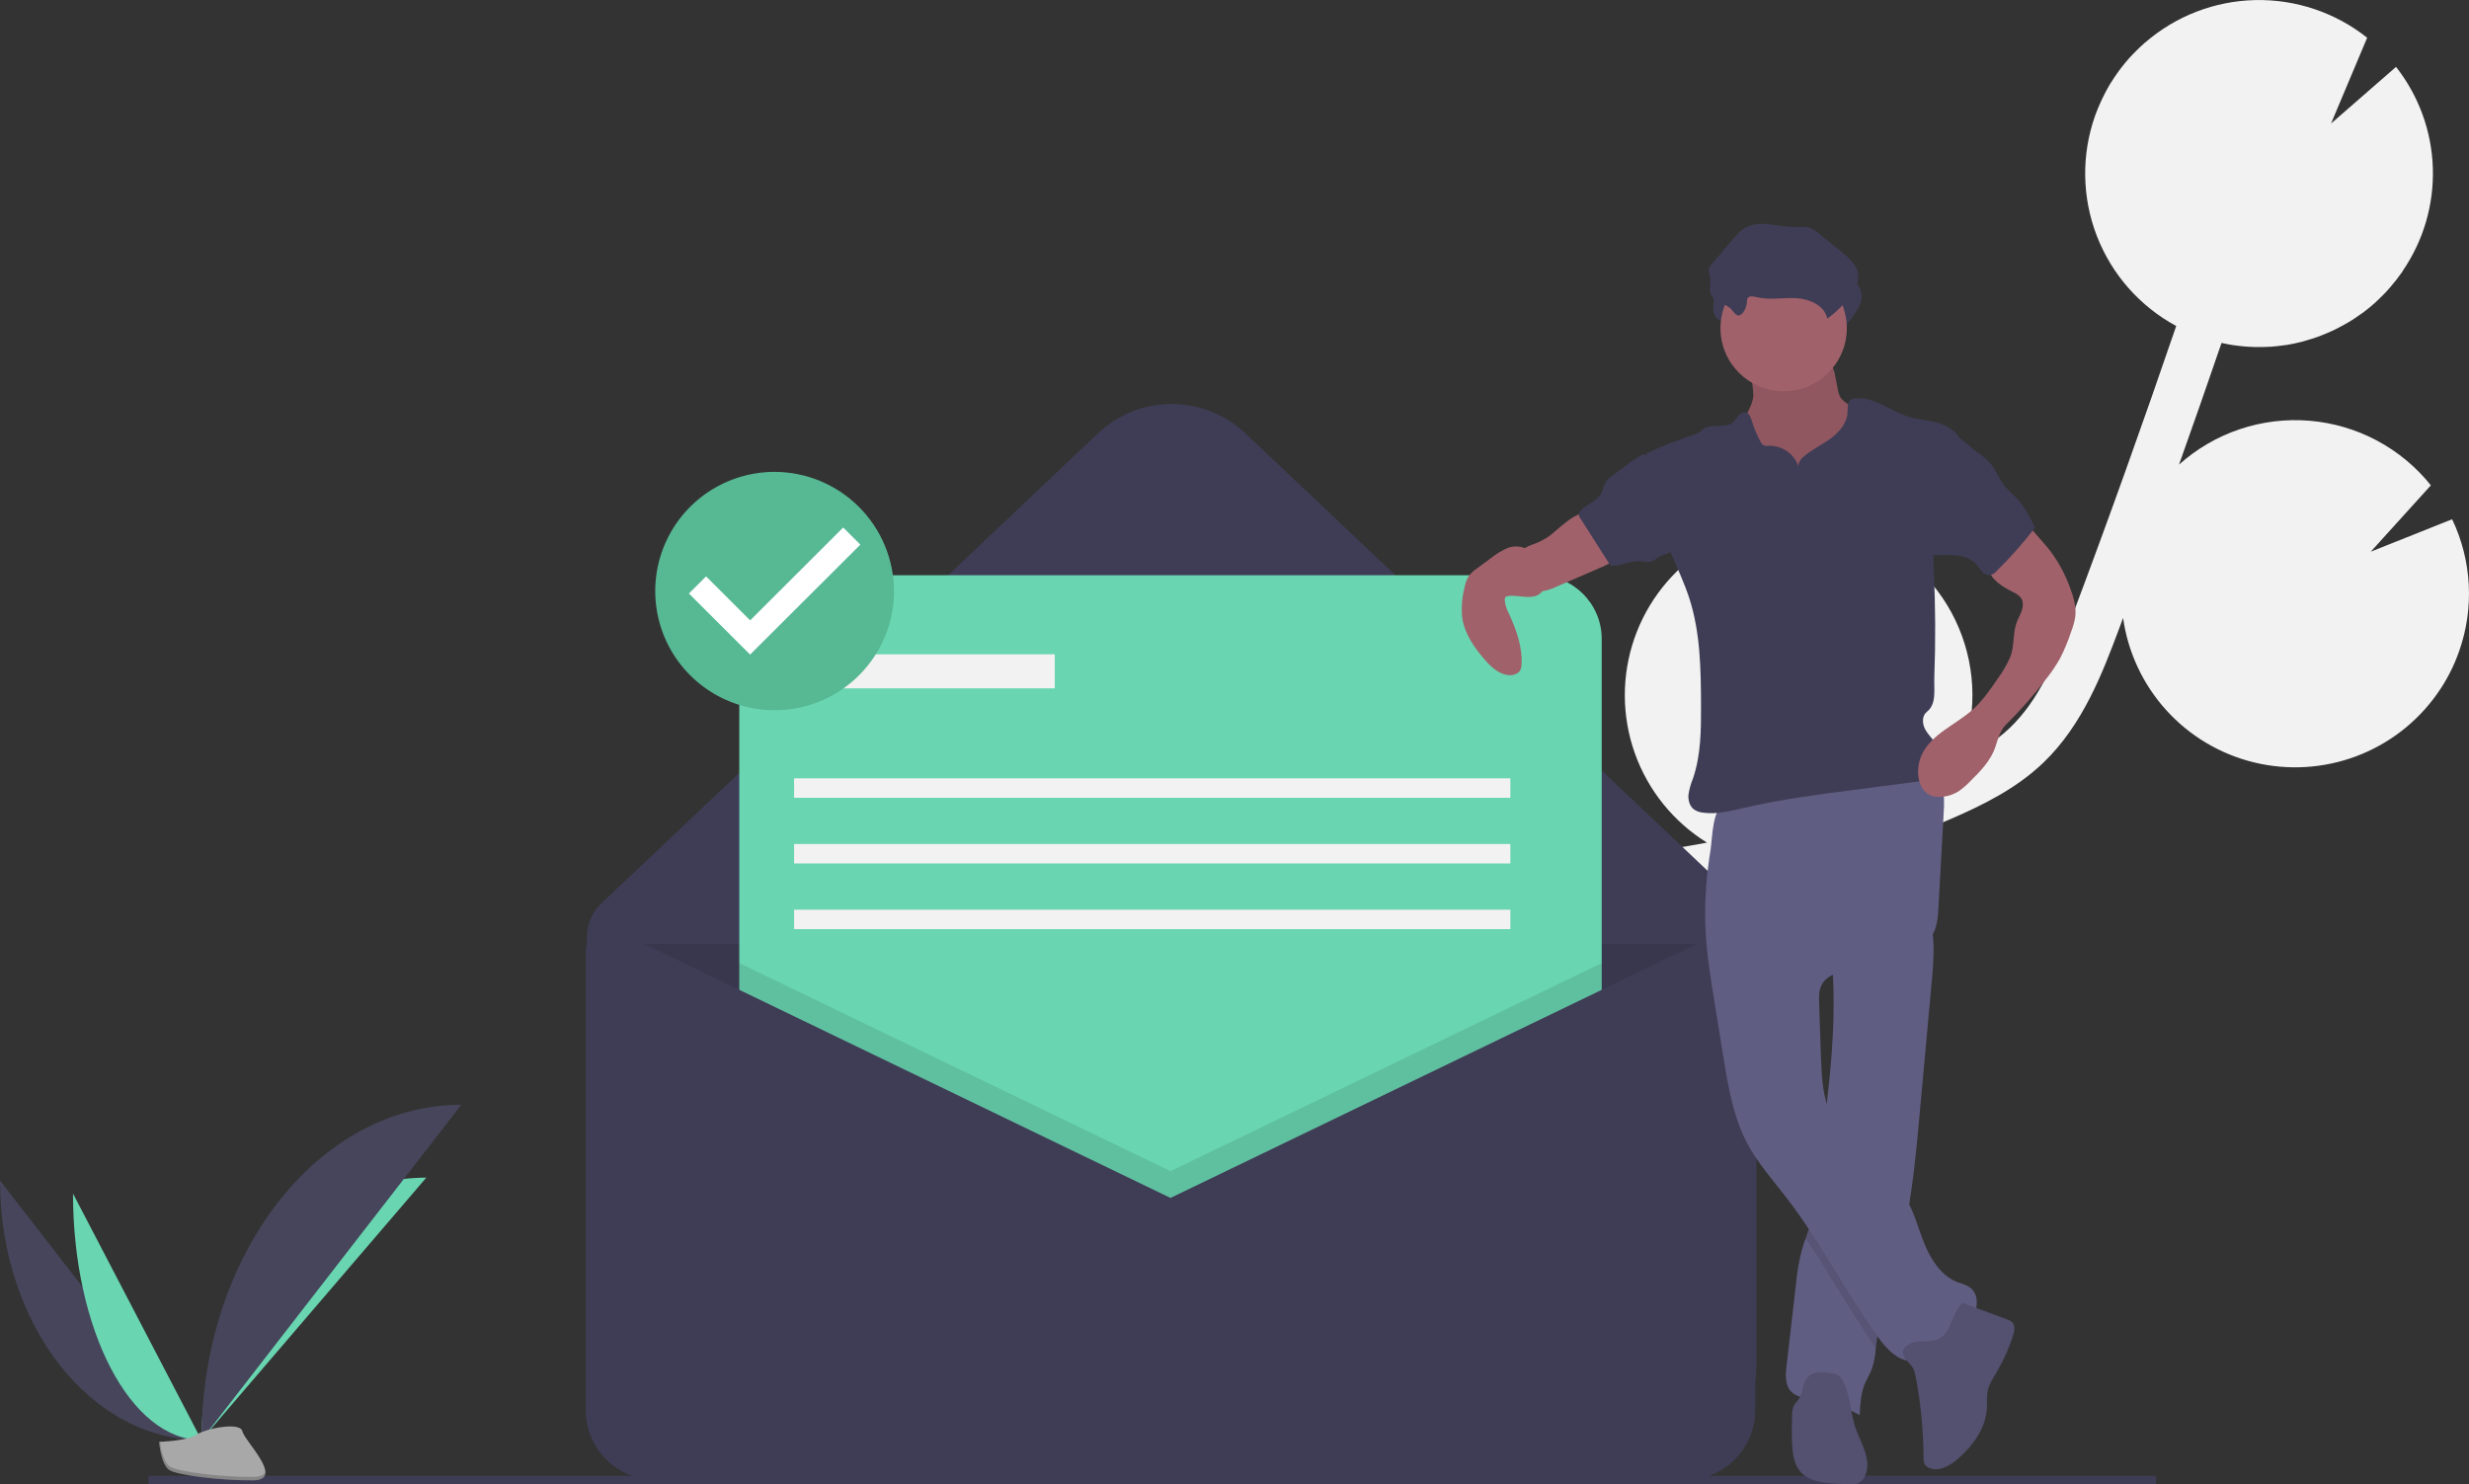 <svg width="291" height="175" viewBox="0 0 291 175" fill="none" xmlns="http://www.w3.org/2000/svg">
<rect x="0" y="0" width="291" height="175" fill="#333333" stroke="none"/>
<g clip-path="url(#clip0)">
<path d="M197.973 99.903L200.468 99.472C200.708 99.43 200.945 99.379 201.184 99.336C197.235 96.888 194.237 93.171 192.682 88.796C191.128 84.421 191.11 79.648 192.632 75.261C194.153 70.875 197.123 67.135 201.054 64.658C204.985 62.18 209.643 61.111 214.263 61.627L210.992 69.399L218.741 62.642C218.759 62.647 218.777 62.653 218.794 62.66C221.331 63.552 223.668 64.935 225.67 66.729C227.672 68.524 229.301 70.694 230.463 73.117C231.625 75.54 232.298 78.168 232.444 80.85C232.589 83.533 232.204 86.218 231.31 88.752C231.18 89.12 231.026 89.472 230.878 89.828C233.065 88.731 235.164 87.453 236.875 85.817C240.34 82.501 242.238 77.926 244.359 72.29C248.562 61.12 252.608 49.788 256.492 38.432C252.208 36.117 248.89 32.352 247.136 27.813C245.381 23.274 245.305 18.26 246.92 13.67C247.128 13.079 247.369 12.511 247.625 11.952C247.688 11.812 247.753 11.673 247.82 11.536C248.079 11 248.354 10.476 248.655 9.972C248.704 9.89 248.759 9.812 248.809 9.731C249.071 9.306 249.347 8.894 249.638 8.495C249.746 8.345 249.854 8.195 249.966 8.049C250.295 7.619 250.636 7.201 250.996 6.801C251.116 6.668 251.243 6.543 251.367 6.412C251.643 6.121 251.927 5.839 252.218 5.566C252.372 5.422 252.524 5.276 252.682 5.138C252.722 5.102 252.76 5.063 252.8 5.028C252.802 5.03 252.804 5.033 252.806 5.036C256.414 1.896 261.01 0.117 265.795 0.01C270.58 -0.097 275.251 1.473 278.997 4.448L274.741 14.562L282.401 7.886C285.082 11.296 286.602 15.474 286.738 19.808C286.874 24.142 285.62 28.406 283.159 31.979C283.166 31.981 283.173 31.983 283.18 31.985C283.096 32.108 283.001 32.221 282.915 32.341C282.754 32.567 282.588 32.79 282.419 33.008C282.202 33.288 281.976 33.558 281.745 33.825C281.571 34.026 281.399 34.23 281.218 34.423C280.952 34.707 280.674 34.975 280.395 35.242C280.231 35.397 280.075 35.561 279.907 35.711C279.467 36.104 279.011 36.476 278.541 36.829C278.375 36.953 278.201 37.061 278.033 37.18C277.702 37.412 277.37 37.641 277.027 37.853C276.814 37.984 276.595 38.104 276.378 38.228C276.063 38.407 275.746 38.58 275.423 38.742C275.193 38.857 274.962 38.966 274.729 39.072C274.397 39.223 274.06 39.364 273.72 39.497C273.492 39.587 273.265 39.677 273.034 39.758C272.653 39.893 272.265 40.009 271.876 40.121C271.679 40.177 271.486 40.242 271.288 40.292C270.703 40.441 270.113 40.568 269.515 40.665C269.403 40.683 269.288 40.69 269.176 40.706C268.68 40.778 268.182 40.837 267.68 40.872C267.465 40.887 267.248 40.889 267.031 40.898C266.625 40.913 266.219 40.922 265.811 40.913C265.573 40.908 265.335 40.895 265.096 40.882C264.698 40.86 264.3 40.825 263.902 40.778C263.666 40.751 263.432 40.724 263.196 40.688C262.769 40.624 262.343 40.539 261.917 40.447C261.889 40.441 261.861 40.437 261.833 40.431C260.193 45.222 258.523 50.002 256.823 54.773C258.896 52.91 261.329 51.491 263.972 50.602C266.615 49.712 269.412 49.371 272.192 49.6C274.971 49.829 277.675 50.622 280.136 51.932C282.597 53.242 284.765 55.04 286.505 57.216L279.423 65.038L289.012 61.215C291.341 66.093 291.636 71.694 289.832 76.788C289.206 78.579 288.33 80.271 287.229 81.816C284.86 85.162 281.539 87.721 277.696 89.159C273.853 90.598 269.666 90.85 265.678 89.883C261.69 88.916 258.085 86.774 255.331 83.736C252.576 80.698 250.799 76.903 250.231 72.844C250.051 73.325 249.877 73.812 249.696 74.292C247.824 79.264 245.495 85.453 240.818 89.927C237.648 92.96 233.748 94.884 230.005 96.51C227.569 97.57 225.099 98.549 222.598 99.448C219.816 101.132 216.674 102.132 213.43 102.366C209.483 103.461 205.486 104.375 201.451 105.081L198.936 105.514C196.675 105.9 194.357 106.299 192.056 106.757C192.387 106.856 192.719 106.949 193.048 107.065C197.148 108.506 200.683 111.211 203.141 114.79C205.6 118.369 206.856 122.636 206.728 126.974L190.956 131.808L205.227 134.071C203.922 137.275 201.825 140.097 199.131 142.272C196.438 144.447 193.236 145.905 189.826 146.509C186.415 147.114 182.907 146.845 179.629 145.728C176.351 144.612 173.409 142.683 171.079 140.123C171.224 140.608 171.37 141.092 171.516 141.575C171.805 142.535 172.093 143.49 172.369 144.436C176.124 157.322 174.508 167.459 167.817 172.977L164.187 168.588C170.699 163.216 168.678 152.147 166.896 146.026C166.625 145.097 166.342 144.159 166.057 143.216C163.611 135.102 160.839 125.904 164.43 117.452C169.842 104.713 185.44 102.046 197.973 99.903Z" fill="#F2F2F2"/>
<path d="M193.351 174.63H82.85C79.226 174.63 75.751 173.193 73.189 170.634C70.627 168.075 69.187 164.604 69.187 160.986V110.428C69.187 109.693 69.337 108.967 69.627 108.292C69.918 107.618 70.343 107.01 70.876 106.505L129.43 51.074C131.772 48.858 134.875 47.623 138.1 47.623C141.326 47.623 144.429 48.858 146.77 51.074L202.599 103.924C203.993 105.244 205.104 106.834 205.863 108.597C206.622 110.36 207.013 112.259 207.013 114.179V160.986C207.013 162.777 206.66 164.552 205.973 166.207C205.287 167.863 204.28 169.367 203.012 170.634C201.743 171.901 200.237 172.906 198.579 173.591C196.921 174.277 195.145 174.63 193.351 174.63Z" fill="#3F3D56"/>
<path opacity="0.1" d="M69.187 111.258H205.865V166.391C205.865 168.576 204.996 170.672 203.449 172.217C201.901 173.762 199.803 174.63 197.615 174.63H77.437C75.249 174.63 73.151 173.762 71.603 172.217C70.056 170.672 69.187 168.576 69.187 166.391V111.258Z" fill="black"/>
<path d="M181.263 67.815H94.651C90.499 67.815 87.133 71.176 87.133 75.322V161.818C87.133 165.964 90.499 169.325 94.651 169.325H181.263C185.414 169.325 188.78 165.964 188.78 161.818V75.322C188.78 71.176 185.414 67.815 181.263 67.815Z" fill="#69D5B1"/>
<path opacity="0.1" d="M188.78 113.538V169.325H87.133V113.538L137.957 138.069L188.78 113.538Z" fill="black"/>
<path d="M137.957 141.223L72.836 109.79C72.433 109.596 71.987 109.507 71.54 109.531C71.094 109.556 70.661 109.693 70.282 109.931C69.903 110.168 69.59 110.498 69.374 110.889C69.157 111.28 69.044 111.719 69.044 112.166V166.248C69.044 167.33 69.257 168.401 69.672 169.401C70.086 170.4 70.694 171.309 71.46 172.074C72.226 172.839 73.136 173.446 74.136 173.86C75.138 174.274 76.21 174.487 77.294 174.487H198.62C199.703 174.487 200.776 174.274 201.777 173.86C202.778 173.446 203.687 172.839 204.453 172.074C205.22 171.309 205.827 170.4 206.242 169.401C206.656 168.401 206.87 167.33 206.87 166.248V113.093C206.87 112.547 206.731 112.011 206.467 111.534C206.203 111.057 205.822 110.655 205.359 110.365C204.897 110.075 204.368 109.908 203.823 109.878C203.278 109.848 202.734 109.956 202.243 110.194L137.957 141.223Z" fill="#3F3D56"/>
<path d="M124.318 77.134H95.891V81.149H124.318V77.134Z" fill="#F2F2F2"/>
<path d="M178.013 91.758H93.594V94.053H178.013V91.758Z" fill="#F2F2F2"/>
<path d="M178.013 99.501H93.594V101.795H178.013V99.501Z" fill="#F2F2F2"/>
<path d="M178.013 107.243H93.594V109.537H178.013V107.243Z" fill="#F2F2F2"/>
<path d="M17.502 174.487H254.104" stroke="#3F3D56" stroke-miterlimit="10"/>
<path d="M0 139.176C0 156.083 10.621 169.764 23.746 169.764L0 139.176Z" fill="#46455B"/>
<path d="M23.746 169.764C23.746 152.667 35.598 138.833 50.245 138.833L23.746 169.764Z" fill="#69D5B1"/>
<path d="M8.604 140.709C8.604 156.769 15.376 169.764 23.746 169.764L8.604 140.709Z" fill="#69D5B1"/>
<path d="M23.746 169.764C23.746 147.918 37.446 130.241 54.375 130.241L23.746 169.764Z" fill="#46455B"/>
<path d="M18.75 169.98C18.75 169.98 22.118 169.876 23.133 169.155C24.148 168.433 28.313 167.571 28.565 168.729C28.817 169.886 33.626 174.486 29.824 174.516C26.022 174.547 20.99 173.925 19.977 173.309C18.964 172.692 18.75 169.98 18.75 169.98Z" fill="#A8A8A8"/>
<path opacity="0.2" d="M29.892 174.113C26.09 174.144 21.058 173.522 20.045 172.906C19.273 172.436 18.966 170.753 18.863 169.976C18.792 169.979 18.75 169.98 18.75 169.98C18.75 169.98 18.964 172.692 19.977 173.309C20.99 173.925 26.022 174.547 29.824 174.516C30.921 174.507 31.3 174.117 31.28 173.54C31.127 173.889 30.709 174.107 29.892 174.113Z" fill="black"/>
<path d="M206.657 46.675C206.485 48.21 205.312 49.447 204.877 50.93C204.223 53.162 205.354 55.557 206.901 57.295C208.149 58.683 209.661 59.81 211.348 60.61C213.036 61.41 214.865 61.868 216.731 61.956C217.279 62.005 217.831 61.944 218.356 61.779C218.825 61.591 219.247 61.303 219.593 60.936C220.758 59.767 221.383 58.149 221.632 56.519C221.881 54.889 221.785 53.229 221.687 51.583C221.688 51.243 221.626 50.905 221.504 50.587C221.346 50.284 221.127 50.017 220.863 49.8C220.024 49.031 219.1 48.361 218.109 47.802C217.661 47.601 217.266 47.3 216.955 46.92C216.768 46.595 216.647 46.236 216.599 45.864L216.294 44.316C216.24 43.87 216.088 43.442 215.848 43.061C215.31 42.337 214.282 42.239 213.381 42.204L210.077 42.074C209.049 42.034 207.695 41.74 206.692 41.941C205.756 42.129 206.067 42.991 206.237 43.776C206.484 44.724 206.625 45.696 206.657 46.675Z" fill="#A0616A"/>
<path opacity="0.1" d="M206.657 46.675C206.485 48.21 205.312 49.447 204.877 50.93C204.223 53.162 205.354 55.557 206.901 57.295C208.149 58.683 209.661 59.81 211.348 60.61C213.036 61.41 214.865 61.868 216.731 61.956C217.279 62.005 217.831 61.944 218.356 61.779C218.825 61.591 219.247 61.303 219.593 60.936C220.758 59.767 221.383 58.149 221.632 56.519C221.881 54.889 221.785 53.229 221.687 51.583C221.688 51.243 221.626 50.905 221.504 50.587C221.346 50.284 221.127 50.017 220.863 49.8C220.024 49.031 219.1 48.361 218.109 47.802C217.661 47.601 217.266 47.3 216.955 46.92C216.768 46.595 216.647 46.236 216.599 45.864L216.294 44.316C216.24 43.87 216.088 43.442 215.848 43.061C215.31 42.337 214.282 42.239 213.381 42.204L210.077 42.074C209.049 42.034 207.695 41.74 206.692 41.941C205.756 42.129 206.067 42.991 206.237 43.776C206.484 44.724 206.625 45.696 206.657 46.675Z" fill="black"/>
<path d="M227.672 115.786C227.204 120.91 226.736 126.035 226.268 131.158C225.902 135.19 225.528 139.238 224.81 143.218C224.561 144.59 224.271 145.954 223.926 147.307C222.966 151.063 221.574 154.733 221.125 158.584C221.11 158.694 221.099 158.808 221.087 158.921C221.036 159.772 220.875 160.614 220.607 161.423C220.382 162.011 220.037 162.547 219.794 163.128C219.309 164.289 219.245 165.573 219.186 166.832C217.482 165.874 215.616 165.237 213.681 164.952C212.747 164.813 211.707 164.714 211.071 164.018C210.367 163.248 210.445 162.07 210.563 161.036C210.934 157.826 211.305 154.617 211.674 151.41C211.795 150.03 212.029 148.662 212.376 147.321C212.504 146.875 212.657 146.436 212.813 145.997C213.029 145.392 213.246 144.788 213.409 144.167C213.644 143.164 213.808 142.146 213.901 141.12C214.281 137.89 214.74 134.668 215.142 131.441L215.163 131.271C215.766 126.38 216.224 121.465 216.092 116.539C216.073 115.809 216.042 115.08 215.995 114.348C215.929 113.288 215.832 112.726 216.711 112.063C217.683 111.331 218.962 110.819 220.073 110.34C220.671 110.08 227.256 107.745 227.41 108.258C227.719 109.35 227.881 110.479 227.892 111.614C227.897 113.008 227.823 114.4 227.672 115.786Z" fill="#605D82"/>
<path opacity="0.1" d="M224.81 143.218C224.562 144.59 224.271 145.954 223.926 147.307C222.966 151.063 221.574 154.733 221.125 158.584C221.11 158.694 221.099 158.808 221.087 158.921C218.151 154.733 215.678 150.229 212.813 145.997C213.029 145.392 213.246 144.788 213.409 144.167C213.644 143.164 213.808 142.146 213.901 141.12C214.281 137.89 214.74 134.668 215.142 131.441L215.163 131.271C215.331 131.956 215.571 132.622 215.879 133.256C217.803 137.161 222.375 139.134 224.611 142.871C224.68 142.987 224.746 143.103 224.81 143.218Z" fill="black"/>
<path d="M200.987 108.885C201.084 112.017 201.586 115.12 202.087 118.213L203.121 124.595C203.686 128.087 204.275 131.651 205.93 134.779C207.168 137.119 208.952 139.116 210.566 141.215C214.533 146.376 217.513 152.223 221.274 157.535C222.367 159.079 223.93 160.749 225.796 160.426C227.021 160.215 227.91 159.197 228.873 158.411C230.008 157.486 231.376 156.809 232.269 155.648C233.162 154.488 233.337 152.56 232.127 151.734C231.689 151.492 231.224 151.302 230.742 151.168C228.867 150.456 227.653 148.627 226.88 146.778C226.108 144.928 225.64 142.94 224.611 141.22C222.375 137.483 217.803 135.509 215.878 131.604C214.8 129.416 214.697 126.895 214.615 124.458L214.405 118.246C214.382 117.567 214.364 116.86 214.641 116.239C215.377 114.586 217.6 114.432 219.399 114.222C221.442 113.983 223.421 113.36 225.231 112.385C226.268 111.826 227.281 111.113 227.835 110.075C228.341 109.128 228.411 108.017 228.47 106.945L229.093 95.688C229.147 94.72 229.196 93.718 228.854 92.81C227.996 90.531 225.113 89.785 222.677 89.894C218.143 90.097 213.957 92.044 209.682 93.36C208.623 93.693 207.548 93.973 206.461 94.199C205.502 94.391 204.341 94.311 203.426 94.619C201.798 95.167 201.84 98.721 201.609 100.195C201.132 103.067 200.924 105.976 200.987 108.885Z" fill="#605D82"/>
<path d="M225.181 160.898C225.58 161.301 225.711 161.891 225.815 162.448C226.393 165.54 226.693 168.678 226.713 171.823C226.686 172.117 226.745 172.411 226.882 172.672C226.994 172.828 227.147 172.951 227.323 173.027C228.479 173.577 229.82 172.81 230.783 171.968C232.568 170.407 234.078 168.311 234.18 165.943C234.161 165.333 234.182 164.723 234.244 164.116C234.4 163.224 234.922 162.448 235.381 161.668C236.162 160.34 236.793 158.928 237.26 157.46C237.436 156.909 237.552 156.215 237.12 155.83C236.966 155.71 236.792 155.619 236.605 155.563L231.386 153.627C230.933 153.459 229.808 156.347 229.629 156.662C229.192 157.435 228.758 157.873 227.881 158.051C226.986 158.233 225.921 157.972 225.086 158.418C223.673 159.172 224.381 160.093 225.181 160.898Z" fill="#535070"/>
<path d="M217.126 162.68C217.029 162.487 216.894 162.316 216.729 162.177C216.487 162.024 216.213 161.931 215.928 161.905C214.934 161.737 213.756 161.626 213.07 162.363C212.427 163.055 212.538 164.182 212 164.958C211.83 165.203 211.599 165.406 211.452 165.666C211.269 166.063 211.186 166.499 211.211 166.936C211.184 168.139 211.156 169.344 211.239 170.544C211.309 171.55 211.479 172.604 212.109 173.392C213.12 174.657 214.943 174.839 216.562 174.921L217.872 174.988C218.233 175.032 218.6 174.998 218.947 174.889C219.162 174.79 219.354 174.649 219.513 174.474C219.673 174.299 219.795 174.094 219.873 173.871C220.556 172.178 219.475 170.353 218.809 168.652C218.044 166.698 218.182 164.528 217.126 162.68Z" fill="#535070"/>
<path d="M206.277 38.023C206.261 37.852 206.287 37.679 206.351 37.519C206.543 37.18 207.044 37.272 207.423 37.367C208.943 37.75 210.546 37.404 212.112 37.493C213.678 37.582 215.442 38.364 215.757 39.899C216.893 39.094 217.873 38.089 218.648 36.932C219.082 36.283 219.461 35.539 219.402 34.76C219.317 33.636 218.373 32.796 217.499 32.084L214.893 29.96C214.552 29.646 214.157 29.395 213.727 29.219C213.125 29.014 212.469 29.111 211.834 29.112C209.937 29.113 207.915 28.251 206.228 29.117C205.524 29.479 204.994 30.099 204.482 30.703L202.157 33.452C201.982 33.627 201.854 33.843 201.785 34.081C201.719 34.417 201.892 34.748 201.952 35.084C202.062 35.698 201.797 36.354 202.001 36.944C202.339 37.922 203.529 38.061 204.257 38.622C204.528 38.832 204.953 39.541 205.276 39.532C205.859 39.516 206.262 38.476 206.277 38.023Z" fill="#3F3D56"/>
<path d="M210.223 46.126C214.335 46.126 217.669 42.797 217.669 38.69C217.669 34.583 214.335 31.254 210.223 31.254C206.11 31.254 202.777 34.583 202.777 38.69C202.777 42.797 206.11 46.126 210.223 46.126Z" fill="#A0616A"/>
<path d="M211.967 54.964C211.714 54.241 211.237 53.618 210.606 53.184C209.975 52.75 209.221 52.528 208.455 52.55C208.236 52.591 208.01 52.563 207.807 52.469C207.693 52.381 207.602 52.267 207.541 52.136C207.088 51.323 206.725 50.464 206.456 49.573C206.337 49.18 206.174 48.716 205.776 48.613C205.611 48.592 205.443 48.615 205.29 48.682C205.137 48.748 205.006 48.855 204.909 48.99C204.72 49.262 204.513 49.522 204.29 49.767C203.353 50.603 201.693 49.841 200.699 50.608C200.537 50.734 200.403 50.894 200.232 51.008C200.062 51.111 199.878 51.19 199.685 51.242C197.766 51.868 195.884 52.604 194.05 53.447C194.711 57.423 195.389 61.469 196.938 65.191C197.676 66.962 198.512 68.696 199.102 70.522C200.411 74.566 200.469 78.893 200.484 83.143C200.494 86.052 200.479 89.023 199.537 91.775C199.283 92.384 199.105 93.02 199.005 93.672C198.948 94.328 199.139 95.051 199.671 95.439C199.98 95.641 200.332 95.764 200.699 95.8C202.332 96.039 203.978 95.605 205.586 95.233C209.896 94.237 214.291 93.666 218.677 93.098L226.028 92.144C226.555 92.109 227.071 91.976 227.549 91.752C228.894 91.016 229.022 88.996 228.186 87.712C227.786 87.096 227.221 86.591 226.884 85.938C226.548 85.285 226.519 84.372 227.099 83.92C228.277 83 227.925 81.294 227.982 79.802C228.139 75.629 228.117 71.454 227.918 67.278C227.859 66.413 227.845 65.546 227.876 64.68C228.007 63.213 228.278 61.762 228.687 60.346L230.921 51.563C230.337 50.643 229.22 50.059 228.162 49.793C227.103 49.528 226.001 49.45 224.959 49.127C222.823 48.467 220.922 46.79 218.693 46.946C218.524 46.949 218.358 46.99 218.207 47.065C217.704 47.349 217.784 48.073 217.751 48.649C217.68 49.924 216.741 50.99 215.704 51.737C214.667 52.484 213.482 53.029 212.53 53.882C212.361 54.008 212.223 54.172 212.126 54.359C212.028 54.546 211.974 54.753 211.967 54.964Z" fill="#3F3D56"/>
<path d="M182.463 63.294C181.97 63.614 181.445 63.884 180.897 64.099C180.361 64.258 179.854 64.504 179.397 64.826C179.186 65.008 179.009 65.226 178.875 65.47C178.623 65.916 178.496 66.422 178.506 66.934C178.517 67.447 178.664 67.947 178.935 68.383C179.205 68.819 179.587 69.174 180.041 69.412C180.496 69.65 181.006 69.761 181.518 69.735C182.2 69.659 182.861 69.462 183.473 69.153L188.725 66.88C189.614 66.496 190.574 66.045 190.994 65.173C191.043 65.092 191.061 64.996 191.045 64.902C191.003 64.803 190.926 64.723 190.829 64.676C189.645 63.908 188.609 62.932 187.771 61.796C187.556 61.504 187.292 60.814 186.988 60.639C185.876 60 183.353 62.718 182.463 63.294Z" fill="#A0616A"/>
<path d="M238.607 61.429L240.543 63.638C240.959 64.112 241.375 64.587 241.754 65.091C242.684 66.372 243.431 67.776 243.971 69.263C244.392 70.366 244.741 71.541 244.594 72.712C244.497 73.312 244.334 73.901 244.11 74.466C243.755 75.554 243.315 76.612 242.794 77.631C242.356 78.405 241.861 79.145 241.314 79.846C239.815 81.831 238.174 83.704 236.406 85.453C235.744 86.107 235.466 87.165 235.178 88.05C234.647 89.681 233.382 90.952 232.159 92.157C231.766 92.572 231.332 92.945 230.863 93.271C230.16 93.723 229.339 93.957 228.503 93.942C228.138 93.945 227.776 93.87 227.441 93.723C226.604 93.326 226.179 92.359 226.091 91.438C226.013 90.602 226.154 89.76 226.499 88.995C227.61 86.537 230.463 85.472 232.479 83.678C233.662 82.627 234.566 81.306 235.458 79.999C236.064 79.183 236.57 78.298 236.965 77.362C237.415 76.162 237.24 74.741 237.633 73.521C237.8 73.005 238.095 72.54 238.274 72.028C238.453 71.517 238.498 70.91 238.185 70.467C237.949 70.186 237.648 69.966 237.309 69.826C236.02 69.173 234.577 68.333 234.331 66.911C234.233 66.123 234.439 65.327 234.908 64.685C235.375 64.051 235.921 63.48 236.532 62.984C237.096 62.487 238.043 61.927 238.607 61.429Z" fill="#A0616A"/>
<path d="M181.22 66.378C180.878 65.688 180.451 64.984 179.761 64.641C179.427 64.496 179.066 64.421 178.702 64.419C178.337 64.418 177.976 64.49 177.64 64.632C176.971 64.921 176.345 65.299 175.779 65.757L174.11 66.985C173.731 67.233 173.397 67.542 173.119 67.899C172.856 68.332 172.68 68.812 172.603 69.312C172.312 70.454 172.223 71.638 172.341 72.81C172.605 74.689 173.74 76.33 174.989 77.761C175.769 78.655 176.733 79.557 177.92 79.595C178.432 79.612 179.002 79.41 179.215 78.944C179.289 78.76 179.328 78.563 179.331 78.365C179.459 76.268 178.708 74.22 177.832 72.311C177.553 71.811 177.388 71.255 177.349 70.684C177.343 70.588 177.368 70.493 177.421 70.412C177.496 70.333 177.597 70.284 177.706 70.273C178.904 70.036 180.969 70.966 181.809 69.637C182.354 68.775 181.608 67.159 181.22 66.378Z" fill="#A0616A"/>
<path d="M205.887 35.684C205.871 35.512 205.896 35.339 205.961 35.179C206.153 34.84 206.654 34.932 207.032 35.027C208.553 35.41 210.155 35.064 211.721 35.153C213.287 35.243 215.051 36.024 215.366 37.559C216.503 36.754 217.483 35.749 218.257 34.592C218.692 33.943 219.071 33.199 219.011 32.42C218.926 31.297 217.982 30.456 217.108 29.744L214.503 27.62C214.161 27.306 213.766 27.055 213.336 26.879C212.735 26.674 212.079 26.772 211.443 26.772C209.547 26.773 207.525 25.911 205.838 26.777C205.133 27.139 204.603 27.759 204.092 28.363L201.767 31.112C201.592 31.287 201.464 31.503 201.395 31.741C201.329 32.077 201.501 32.408 201.561 32.745C201.671 33.359 201.406 34.014 201.61 34.604C201.948 35.583 203.138 35.721 203.866 36.283C204.137 36.492 204.562 37.201 204.885 37.192C205.469 37.176 205.872 36.136 205.887 35.684Z" fill="#3F3D56"/>
<path d="M190.072 56.062C189.772 56.255 189.508 56.501 189.293 56.786C189.02 57.198 188.964 57.719 188.73 58.154C188.228 59.085 187.054 59.416 186.322 60.18C186.206 60.285 186.125 60.424 186.091 60.577C186.087 60.784 186.157 60.986 186.288 61.147L189.818 66.691C190.994 66.794 192.122 66.059 193.298 66.156C193.737 66.193 194.186 66.344 194.607 66.215C194.909 66.081 195.192 65.909 195.448 65.701C196.15 65.258 197.084 65.207 197.673 64.622C198.238 64.061 198.31 63.183 198.303 62.388C198.312 61.697 198.242 61.007 198.093 60.332C197.573 58.205 195.944 56.572 194.922 54.687C194.425 53.769 194.154 53.232 193.102 53.862C192.044 54.495 191.068 55.334 190.072 56.062Z" fill="#3F3D56"/>
<path d="M232.954 53.258C233.617 53.689 234.216 54.212 234.73 54.812C235.268 55.505 235.573 56.352 236.089 57.061C236.59 57.748 237.272 58.28 237.84 58.912C238.702 59.871 239.285 61.041 239.858 62.196C238.459 64.019 236.932 65.741 235.291 67.351C235.108 67.566 234.868 67.724 234.598 67.806C234.414 67.825 234.228 67.799 234.057 67.73C233.886 67.66 233.735 67.549 233.617 67.407C233.363 67.14 233.183 66.812 232.939 66.535C232.366 65.944 231.601 65.575 230.781 65.493C229.968 65.414 229.15 65.403 228.335 65.459C228.156 65.479 227.975 65.448 227.813 65.371C227.692 65.288 227.594 65.176 227.528 65.045C226.572 63.42 226.879 61.381 227.216 59.527L227.99 55.273C228.102 54.46 228.319 53.666 228.634 52.908C228.928 52.283 229.583 51.222 230.389 51.409C231.202 51.598 232.27 52.767 232.954 53.258Z" fill="#3F3D56"/>
<path d="M91.297 81.191C97.799 81.191 103.069 75.918 103.069 69.413C103.069 62.908 97.799 57.635 91.297 57.635C84.795 57.635 79.524 62.908 79.524 69.413C79.524 75.918 84.795 81.191 91.297 81.191Z" fill="white"/>
<path d="M91.297 55.628C88.514 55.628 85.794 56.452 83.48 57.996C81.166 59.54 79.363 61.734 78.298 64.302C77.233 66.869 76.954 69.694 77.497 72.42C78.04 75.145 79.38 77.649 81.348 79.614C83.316 81.579 85.823 82.917 88.552 83.46C91.281 84.002 94.11 83.723 96.681 82.66C99.252 81.596 101.449 79.796 102.995 77.485C104.541 75.174 105.367 72.457 105.367 69.678C105.356 65.955 103.87 62.388 101.234 59.755C98.597 57.122 95.025 55.639 91.297 55.628ZM88.408 77.17L81.198 69.969L83.22 67.949L88.415 73.137L99.38 62.187L101.403 64.207L88.408 77.17L88.408 77.17Z" fill="#57B894"/>
</g>
<defs>
<clipPath id="clip0">
<rect width="291" height="175" fill="white"/>
</clipPath>
</defs>
</svg>
